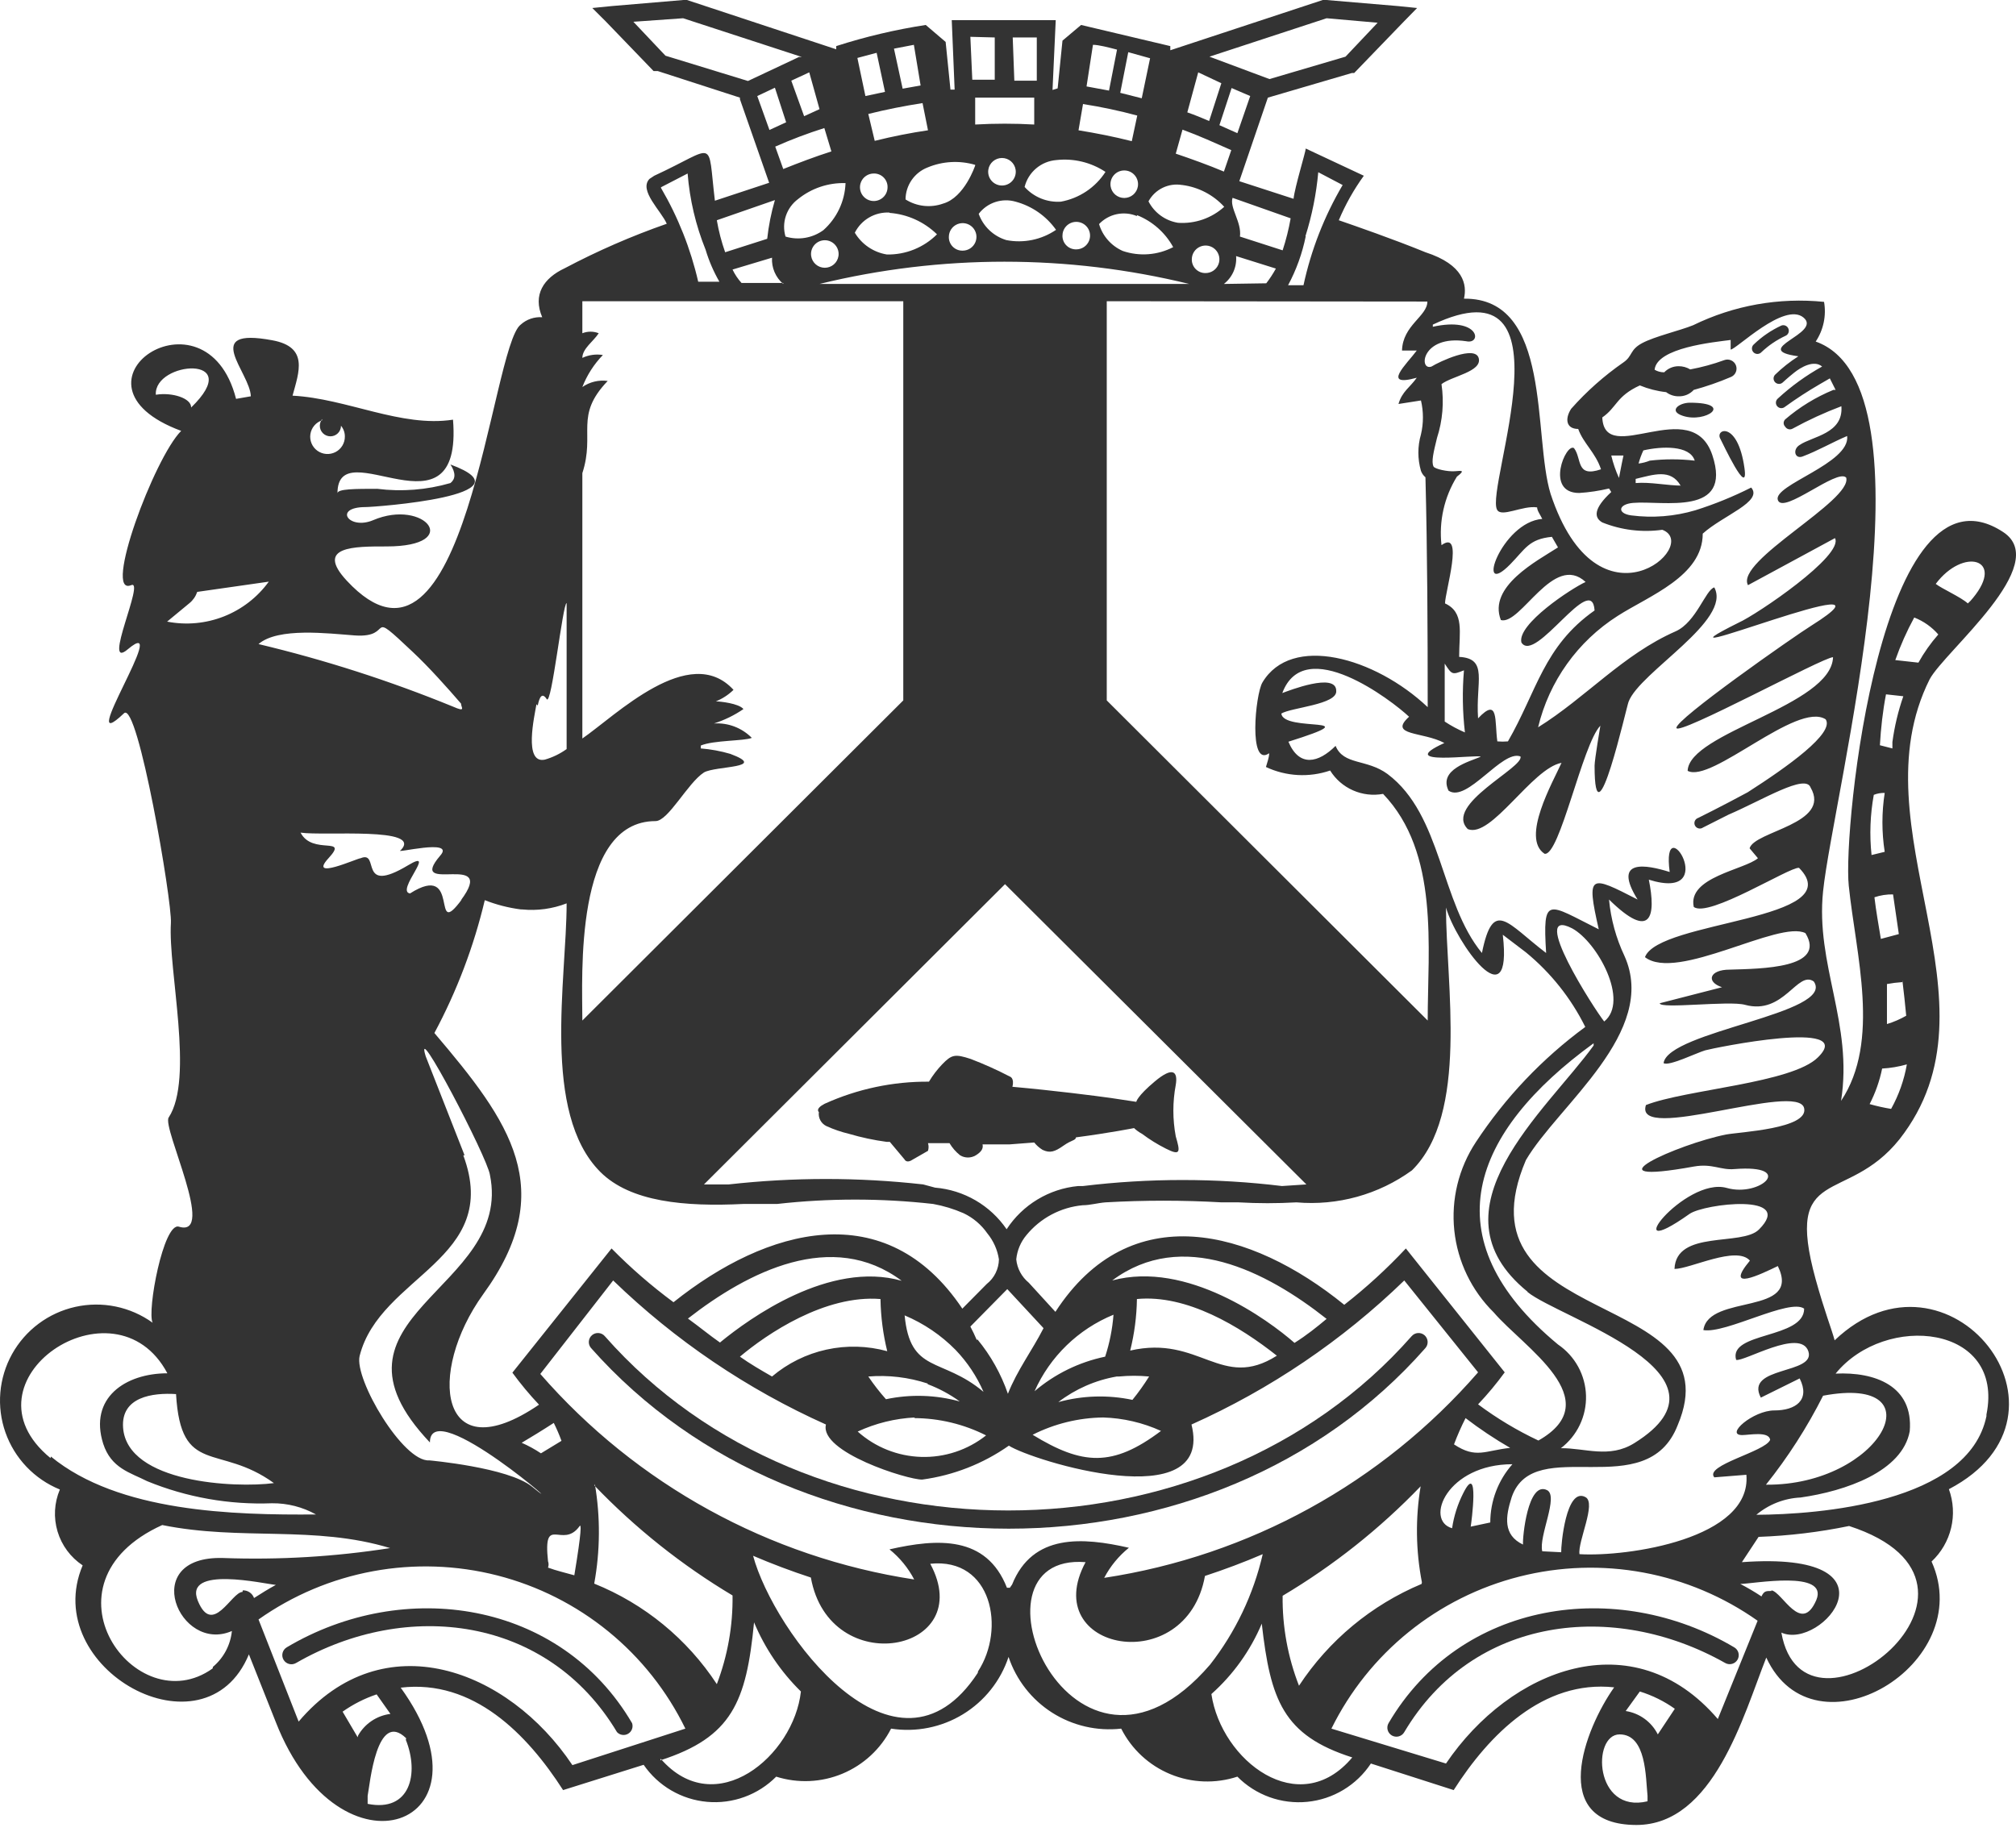 <svg width="213" height="194" viewBox="0 0 213 194" fill="none" xmlns="http://www.w3.org/2000/svg">
<path fill-rule="evenodd" clip-rule="evenodd" d="M193.839 141.625C193.499 140.374 192.788 138.615 191.838 135.199C188.447 122.886 195.059 127.419 200.688 120.383C212.081 105.872 195.975 87.573 203.876 71.777C205.469 68.8 216.862 59.633 211.641 56.217C198.755 47.761 194.686 87.573 195.331 93.594C196.077 100.866 198.721 109.999 194.517 116.324C195.805 108.139 191.804 101.949 192.618 94.169C193.669 84.021 205.028 40.759 191.838 36.091C192.659 34.858 192.975 33.356 192.72 31.897C187.967 31.413 183.174 32.268 178.885 34.366C177.461 34.941 174.816 35.55 173.493 36.26C172.171 36.971 172.51 37.614 171.527 38.29C169.495 39.699 167.639 41.345 166 43.195C165.322 44.243 165.457 45.325 166.746 45.325C167.288 46.848 168.577 47.829 169.153 49.588C166.475 50.501 167.153 48.471 166.305 47.355C165.457 46.746 163.185 52.09 166.848 52.09C167.91 52.023 168.965 51.865 170.001 51.617L170.238 51.989C168.339 53.748 168.407 54.695 169.289 55.203C171.298 56.011 173.484 56.279 175.63 55.98C179.834 57.57 168.848 67.346 163.83 52.192C161.931 46.036 164.033 31.457 154.674 31.559C155.013 30.104 154.674 27.973 150.606 26.654C147.214 25.267 143.213 23.881 141.45 23.272C142.149 21.609 143.037 20.032 144.095 18.57L137.958 15.695C137.958 16.033 136.805 19.754 136.669 21.005L130.939 19.145L133.956 10.317L142.84 7.712H143.078L148.334 2.266L149.724 0.846L147.723 0.643L140.128 0H139.958H139.755L123.648 5.311V4.871L114.222 2.638L112.255 4.296L111.746 9.336L111.204 9.505L111.543 2.131C107.847 2.131 104.219 2.131 100.557 2.131L100.862 9.471H100.421L99.912 4.431L97.81 2.638C94.602 3.13 91.438 3.877 88.35 4.871V5.209L72.582 0H72.413H72.209L64.614 0.643L62.579 0.846L64.003 2.266L69.055 7.509H69.259H69.496L78.177 10.317V10.486L81.263 19.314L75.532 21.208C74.718 14.443 75.803 15.492 69.123 18.57L68.615 18.908C67.462 20.126 69.87 22.291 70.446 23.644C66.738 24.938 63.133 26.509 59.663 28.345C57.425 29.394 56.272 31.153 57.289 33.521C56.878 33.49 56.464 33.544 56.074 33.677C55.683 33.811 55.324 34.022 55.018 34.299C51.864 36.632 49.219 74.889 36.639 61.358C33.248 57.706 37.453 57.739 40.844 57.739C49.016 57.739 44.879 52.632 39.42 54.966C36.843 56.048 35.147 53.579 38.64 53.579C39.521 53.579 56.51 52.361 47.592 49.08C48.202 50.027 48.1 50.636 47.592 51.042C45.084 51.769 42.452 51.977 39.861 51.651C37.555 51.651 35.656 51.651 35.656 52.124C35.656 45.359 48.914 57.57 47.863 44.345C42.37 45.19 36.673 42.112 30.909 41.808C31.587 39.305 32.638 36.666 28.773 35.956C21.143 34.535 26.433 39.339 26.501 41.875L24.941 42.146C21.753 29.698 5.715 40.556 19.142 45.528C16.294 48.37 10.835 63.084 13.853 61.832C15.379 61.156 10.699 70.999 13.514 68.597C18.261 64.606 7.681 80.537 13.107 75.362C14.565 74.043 18.193 95.251 18.057 97.518C17.752 102.524 20.533 113.957 17.82 118.083C17.108 119.166 22.906 130.835 18.905 129.618C17.277 129.11 15.514 138.547 16.125 139.765C14.959 138.926 13.628 138.343 12.22 138.054C10.812 137.766 9.359 137.778 7.956 138.09C6.553 138.403 5.232 139.008 4.081 139.867C2.93 140.726 1.974 141.818 1.277 143.072C0.58 144.326 0.157 145.713 0.036 147.142C-0.085 148.57 0.099 150.009 0.576 151.361C1.053 152.714 1.812 153.95 2.803 154.989C3.794 156.028 4.994 156.846 6.325 157.388C5.728 158.795 5.642 160.365 6.082 161.829C6.521 163.292 7.459 164.557 8.733 165.404C4.121 176.33 21.652 186.038 26.297 174.808L29.145 181.978C35.927 199.297 52.881 192.938 42.336 178.325C49.999 177.412 55.696 183.23 59.493 189.149L68.004 186.477C68.764 187.582 69.76 188.506 70.919 189.182C72.079 189.859 73.374 190.272 74.711 190.391C76.049 190.511 77.397 190.334 78.658 189.874C79.92 189.414 81.064 188.681 82.009 187.729C84.307 188.455 86.788 188.344 89.012 187.414C91.235 186.485 93.055 184.799 94.148 182.655C96.781 183.061 99.473 182.523 101.745 181.136C104.017 179.748 105.723 177.602 106.558 175.078C107.373 177.51 108.999 179.588 111.165 180.968C113.332 182.346 115.907 182.942 118.46 182.655C119.557 184.828 121.4 186.536 123.652 187.467C125.906 188.399 128.419 188.491 130.735 187.729C131.69 188.693 132.848 189.432 134.125 189.893C135.403 190.353 136.768 190.523 138.119 190.39C139.471 190.257 140.776 189.825 141.939 189.124C143.102 188.424 144.094 187.474 144.841 186.342L153.589 189.149C157.319 183.298 163.05 177.48 170.544 178.292C167.424 182.689 163.524 192.803 172.883 192.836C181.055 192.836 184.209 181.234 186.616 175.146C191.669 186.105 208.962 175.856 204.079 164.999C205.101 164.043 205.819 162.809 206.144 161.45C206.47 160.092 206.388 158.667 205.91 157.354C221.101 149.405 205.774 130.226 193.839 141.625ZM208.453 63.185C208.291 63.393 208.109 63.586 207.911 63.76C207.165 63.084 205.164 62.204 204.52 61.697C207.436 57.807 211.878 59.025 208.453 63.185ZM202.248 65.248C203.229 65.632 204.101 66.247 204.791 67.041C203.986 67.956 203.282 68.954 202.689 70.018L200.247 69.747C200.792 68.197 201.461 66.692 202.248 65.248ZM200.993 103.775V103.572C201.152 104.858 201.287 106.109 201.4 107.327C200.758 107.696 200.075 107.991 199.366 108.206C199.366 106.786 199.366 105.365 199.366 103.978C199.904 103.878 200.447 103.81 200.993 103.775ZM198.721 99.209C198.484 97.754 198.213 96.266 198.043 94.811C198.676 94.596 199.341 94.493 200.01 94.507L200.62 98.701L198.721 99.209ZM199.264 73.367L201.095 73.569C200.549 75.139 200.163 76.76 199.942 78.406V79.083L198.62 78.745C198.721 76.952 198.925 75.125 199.264 73.367ZM197.975 83.987C198.341 83.84 198.734 83.771 199.128 83.785C198.807 85.847 198.807 87.946 199.128 90.008L197.738 90.347C197.513 88.227 197.593 86.085 197.975 83.987ZM198.857 112.908C199.741 112.858 200.617 112.711 201.468 112.468C201.181 114.117 200.619 115.706 199.806 117.17C199.04 117.046 198.281 116.877 197.535 116.663C198.146 115.477 198.59 114.214 198.857 112.908ZM192.618 147.477C204.859 145.177 198.755 156.982 186.582 156.88C188.914 153.962 190.936 150.811 192.618 147.477ZM170.238 48.133H171.527C171.527 48.133 171.222 49.554 171.052 50.501C170.704 49.74 170.432 48.947 170.238 48.133ZM179.902 56.386C182.038 54.458 186.311 53.004 185.022 51.516C183.124 52.475 181.151 53.278 179.123 53.917C176.925 54.569 174.614 54.753 172.341 54.458C170.849 54.255 170.95 53.275 172.544 53.139C175.664 52.868 183.09 54.627 180.919 48.099C178.749 41.571 169.526 49.452 169.289 44.108C170.849 43.026 170.747 41.875 173.256 40.725C174.145 41.092 175.081 41.331 176.037 41.436C176.416 41.726 176.881 41.88 177.359 41.875C177.658 41.884 177.955 41.828 178.23 41.712C178.505 41.595 178.752 41.42 178.953 41.199C180.282 40.838 181.585 40.386 182.852 39.846C182.97 39.801 183.078 39.734 183.17 39.648C183.262 39.562 183.337 39.459 183.388 39.344C183.44 39.23 183.469 39.106 183.473 38.98C183.477 38.854 183.456 38.729 183.412 38.611C183.367 38.494 183.3 38.386 183.214 38.294C183.127 38.202 183.024 38.128 182.909 38.077C182.794 38.025 182.67 37.996 182.544 37.992C182.418 37.988 182.292 38.009 182.174 38.053C181.005 38.479 179.803 38.807 178.58 39.034C178.212 38.811 177.79 38.694 177.359 38.696C177.074 38.694 176.792 38.75 176.53 38.861C176.268 38.971 176.031 39.134 175.833 39.339C175.476 39.344 175.123 39.25 174.816 39.068C175.053 36.734 181.055 36.159 182.852 35.922V36.937C183.429 36.937 188.515 31.863 190.549 33.554C192.584 35.246 184.751 36.937 190.007 37.647C189.116 38.214 188.286 38.872 187.532 39.609C187.434 39.719 187.382 39.861 187.386 40.008C187.391 40.155 187.451 40.294 187.555 40.398C187.659 40.501 187.799 40.561 187.946 40.566C188.093 40.57 188.236 40.518 188.345 40.421C188.345 40.421 188.888 39.913 189.566 39.373C190.244 38.831 191.635 37.986 192.516 38.73C190.827 39.667 189.256 40.803 187.837 42.112C187.72 42.211 187.647 42.352 187.634 42.504C187.622 42.656 187.67 42.807 187.769 42.924C187.868 43.041 188.009 43.113 188.162 43.126C188.315 43.139 188.466 43.09 188.583 42.992C189.773 42.129 191.007 41.328 192.279 40.59L193.33 39.981L193.94 41.199H193.703C191.852 41.959 190.135 43.01 188.617 44.311C188.564 44.361 188.523 44.422 188.495 44.489C188.466 44.555 188.451 44.627 188.451 44.7C188.451 44.772 188.466 44.844 188.495 44.911C188.523 44.978 188.564 45.038 188.617 45.089C188.694 45.217 188.82 45.311 188.965 45.349C189.111 45.387 189.266 45.366 189.397 45.292C191.058 44.384 192.78 43.593 194.551 42.924C194.788 45.833 191.465 46.104 190.143 47.017C189.363 47.49 189.634 48.539 190.448 48.235C192.075 47.626 193.567 46.746 195.161 46.07C195.5 48.978 187.294 51.245 187.837 52.835C188.379 54.424 194.11 49.452 195.059 50.467C195.737 52.902 183.293 59.261 184.683 61.832L193.873 56.86C194.856 58.687 185.599 64.944 183.7 65.79C172.035 71.608 202.621 59.025 191.397 66.094C189.498 67.278 176.986 76.039 177.122 76.918C177.257 77.798 192.618 69.443 193.669 69.443C193.499 74.584 178.444 77.391 178.308 81.451C180.818 82.803 189.871 74.077 192.889 76.005C193.873 77.459 188.82 81.045 184.649 83.717C181.835 85.239 179.427 86.423 179.427 86.423C179.348 86.448 179.274 86.489 179.212 86.545C179.15 86.601 179.1 86.67 179.067 86.746C179.035 86.823 179.019 86.906 179.021 86.99C179.024 87.073 179.044 87.155 179.082 87.23C179.119 87.304 179.173 87.37 179.238 87.422C179.303 87.474 179.379 87.511 179.461 87.531C179.542 87.551 179.627 87.553 179.709 87.537C179.791 87.52 179.868 87.487 179.936 87.438L182.615 86.085C186.243 84.529 190.753 81.721 191.296 83.21C193.533 87.066 185.362 87.81 184.853 89.636L185.734 90.685C184.31 91.903 178.275 92.681 178.953 95.826C180.479 97.044 189.125 91.564 190.075 91.7C195.568 97.281 175.223 97.247 173.799 101.137C177.189 103.775 187.973 97.179 190.753 98.6C193.025 102.321 186.107 102.354 182.751 102.456C180.614 102.456 180.208 103.741 181.937 104.316L175.359 106.008C175.359 106.65 182.717 105.703 184.378 106.177C188.481 107.293 189.905 102.49 191.635 103.707C193.974 107.09 176.24 108.95 175.765 112.333C176.308 112.705 179.326 111.217 180.174 110.98C181.021 110.743 196.28 107.597 192.075 111.724C189.329 114.464 178.139 115.107 173.901 116.764C172.544 120.891 190.007 114.227 190.617 117.102C191.092 119.267 183.836 119.605 182.378 119.876C177.257 120.891 167.22 125.389 178.987 123.258C180.919 122.92 181.801 123.664 183.259 123.529C189.77 123.022 186.006 126.539 182.445 125.525C178.003 124.273 170.544 133.913 178.512 128.264C180.072 127.182 189.736 126.032 185.836 129.922C184.039 131.715 177.088 129.922 176.918 134.082C178.58 134.082 183.463 131.579 184.887 133.203C182.072 136.586 186.074 134.624 187.837 133.778C190.414 139.088 180.513 136.653 179.97 140.543C182.344 140.949 189.058 137.16 190.617 138.277C190.617 141.49 182.581 140.712 183.429 143.689C184.243 143.926 190.211 140.306 191.058 142.775C191.906 145.245 184.276 144.331 186.04 147.68L190.143 145.651C191.296 147.951 189.702 149.033 187.464 149.033C185.226 149.033 182.208 151.637 184.073 151.637C184.785 151.637 186.921 151.198 187.023 152.145C186.515 153.396 180.038 154.817 181.123 156.103L184.514 155.832C185.09 162.597 171.968 164.525 166.881 164.22C166.678 162.901 168.679 158.842 167.526 158.2C165.457 157.049 164.915 163.341 164.949 164.017L162.948 163.916C162.541 162.36 164.711 158.098 163.457 157.456C161.422 156.441 160.846 162.495 160.913 163.206C158.777 162.191 159.049 160.263 159.727 158.166C162.1 151.401 173.968 159.045 177.257 150.589C183.429 136.01 153.521 140.644 161.219 122.582C164.609 116.798 175.257 109.052 171.629 101.002C170.743 99.127 170.192 97.112 170.001 95.048C174.477 99.446 174.986 96.807 174.206 92.951C182.004 95.386 175.46 85.002 176.41 92.139C173.934 91.361 170.306 90.685 173.019 95.048C168.001 92.478 167.56 92.241 168.916 98.194C163.49 95.488 162.982 94.541 163.355 100.697C159.252 97.585 157.76 94.845 156.573 100.697C152.165 95.353 152.368 86.118 146.604 81.789C144.4 80.165 141.959 80.876 141.111 78.812C139.314 80.605 137.279 81.112 136.126 78.373C145.146 75.531 135.584 77.425 135.381 75.396C136.432 74.753 141.314 74.449 141.179 72.995C141.179 70.999 136.126 72.995 135.482 73.231C137.822 66.94 147.045 74.009 148.876 75.734C146.638 77.764 150.334 77.29 152.606 78.508C147.113 81.011 156.336 79.658 156.438 79.963C155.251 80.47 151.962 81.315 153.047 83.548C155.013 84.867 158.709 79.184 160.642 79.929C161.083 81.078 152.504 85.036 155.081 87.607C157.557 88.622 161.863 81.18 164.982 80.605C164.067 82.635 160.676 88.554 163.185 90.211C164.779 90.55 167.186 78.643 169.086 76.681C169.086 76.681 168.475 80.267 168.475 80.909C168.475 89.805 171.866 74.584 172.069 74.144C173.256 70.999 183.022 65.553 181.123 62.069C180.208 62.306 179.224 65.722 177.054 66.703C171.493 69.138 167.56 73.705 162.507 76.85C163.674 71.987 166.689 67.767 170.916 65.079C174.24 62.948 179.902 60.885 179.902 56.386ZM177.732 51.313C176.138 51.313 174.341 50.907 172.816 51.042V50.602C174.68 50.163 176.512 49.486 177.563 51.313H177.732ZM173.121 48.978C173.25 48.503 173.42 48.039 173.629 47.592C175.528 47.152 178.546 47.017 179.055 48.674C177.477 48.489 175.884 48.489 174.307 48.674C173.927 48.829 173.528 48.931 173.121 48.978ZM154.607 157.76C154.013 158.928 153.612 160.185 153.42 161.481C150.47 160.635 152.911 154.716 159.794 154.716C158.288 156.414 157.456 158.604 157.455 160.872L155.387 161.312C155.454 160.939 156.336 154.31 154.607 157.76ZM148.537 131.918C146.524 134.067 144.348 136.057 142.027 137.871C132.159 129.854 119.41 126.438 111.509 138.615L108.695 135.537C108.322 135.232 108.014 134.857 107.787 134.434C107.56 134.01 107.419 133.546 107.372 133.068C107.465 132.121 107.843 131.225 108.457 130.497C109.188 129.607 110.09 128.871 111.108 128.331C112.127 127.791 113.243 127.458 114.391 127.351C115.171 127.351 115.951 127.114 116.799 127.047C120.887 126.813 124.985 126.813 129.074 127.047H130.871C132.903 127.165 134.941 127.165 136.974 127.047C141.319 127.425 145.655 126.224 149.181 123.664C155.217 117.711 152.776 103.978 152.776 95.894C153.793 99.513 159.862 108.105 158.777 98.769L161.219 100.629C163.846 102.784 165.984 105.47 167.492 108.511C162.945 111.854 159.03 115.978 155.929 120.688C154.112 123.444 153.309 126.743 153.655 130.024C154.001 133.304 155.476 136.364 157.828 138.683C160.947 142.336 170.035 147.951 162.541 152.213C160.292 151.156 158.157 149.876 156.166 148.39C157.176 147.324 158.116 146.194 158.981 145.008L148.537 131.918ZM98.013 146.259C99.221 146.713 100.362 147.328 101.404 148.086C98.862 147.383 96.186 147.301 93.606 147.849C92.932 147.09 92.309 146.288 91.74 145.448C93.86 145.275 95.993 145.528 98.013 146.192V146.259ZM95.572 138.987C97.594 139.836 99.427 141.078 100.964 142.64C102.202 143.931 103.201 145.432 103.913 147.071C99.505 143.35 96.148 145.211 95.572 138.919V138.987ZM93.029 137.33C93.064 139.165 93.303 140.992 93.741 142.775C91.647 142.197 89.444 142.139 87.322 142.604C85.2 143.07 83.225 144.046 81.568 145.448C80.381 144.771 79.228 144.095 78.177 143.351C81.025 140.949 87.163 136.788 93.029 137.262V137.33ZM76.075 141.862C74.956 141.084 73.904 140.205 72.684 139.325C79.058 134.353 87.943 129.854 95.267 135.334C87.638 133.169 79.16 139.325 76.143 141.795L76.075 141.862ZM96.589 149.845C99.229 149.855 101.83 150.481 104.185 151.671C102.24 153.213 99.811 154.018 97.329 153.944C94.846 153.87 92.47 152.921 90.621 151.265C92.519 150.386 94.568 149.881 96.657 149.777L96.589 149.845ZM103.201 141.592C102.998 141.118 102.761 140.611 102.523 140.171L106.423 136.213L110.254 140.34C109.068 142.674 107.474 144.771 106.49 147.274C105.77 145.181 104.679 143.233 103.269 141.524L103.201 141.592ZM125.649 30.003H86.586C99.418 26.869 112.817 26.869 125.649 30.003ZM85.705 27.06C85.673 26.853 85.686 26.641 85.744 26.439C85.802 26.238 85.902 26.051 86.039 25.892C86.176 25.733 86.346 25.605 86.537 25.517C86.728 25.43 86.936 25.384 87.146 25.384C87.356 25.384 87.564 25.43 87.755 25.517C87.946 25.605 88.116 25.733 88.252 25.892C88.389 26.051 88.49 26.238 88.548 26.439C88.606 26.641 88.619 26.853 88.587 27.06C88.534 27.403 88.359 27.716 88.095 27.943C87.831 28.169 87.494 28.293 87.146 28.293C86.797 28.293 86.461 28.169 86.197 27.943C85.932 27.716 85.757 27.403 85.705 27.06ZM100.251 25.03C100.251 24.743 100.337 24.462 100.497 24.222C100.657 23.983 100.885 23.797 101.152 23.687C101.418 23.577 101.711 23.548 101.994 23.604C102.277 23.66 102.537 23.799 102.74 24.002C102.944 24.206 103.083 24.465 103.14 24.747C103.196 25.029 103.167 25.321 103.056 25.587C102.946 25.853 102.759 26.08 102.519 26.24C102.28 26.4 101.998 26.485 101.709 26.485C101.514 26.49 101.319 26.454 101.138 26.381C100.956 26.307 100.792 26.197 100.655 26.058C100.518 25.918 100.412 25.752 100.342 25.569C100.273 25.387 100.242 25.192 100.251 24.997V25.03ZM107.304 21.31C109.033 21.774 110.545 22.827 111.577 24.286C110.816 24.805 109.96 25.168 109.058 25.354C108.156 25.54 107.225 25.545 106.321 25.369C105.651 25.166 105.039 24.809 104.532 24.328C104.026 23.846 103.64 23.253 103.405 22.595C103.849 22.013 104.459 21.578 105.155 21.349C105.851 21.12 106.6 21.106 107.304 21.31ZM104.422 17.927C104.475 17.584 104.649 17.271 104.914 17.044C105.178 16.818 105.515 16.694 105.863 16.694C106.211 16.694 106.548 16.818 106.813 17.044C107.077 17.271 107.251 17.584 107.304 17.927C107.336 18.134 107.323 18.346 107.265 18.548C107.208 18.75 107.107 18.936 106.97 19.096C106.833 19.255 106.663 19.382 106.472 19.47C106.281 19.558 106.073 19.603 105.863 19.603C105.653 19.603 105.445 19.558 105.254 19.47C105.063 19.382 104.894 19.255 104.756 19.096C104.62 18.936 104.519 18.75 104.461 18.548C104.404 18.346 104.39 18.134 104.422 17.927ZM112.255 24.895C112.255 24.608 112.341 24.326 112.501 24.087C112.661 23.848 112.889 23.662 113.155 23.551C113.422 23.441 113.715 23.413 113.998 23.469C114.28 23.525 114.54 23.663 114.744 23.867C114.948 24.07 115.087 24.329 115.143 24.611C115.199 24.894 115.17 25.186 115.06 25.452C114.95 25.718 114.763 25.945 114.523 26.105C114.283 26.264 114.001 26.35 113.713 26.35C113.341 26.359 112.98 26.223 112.708 25.97C112.435 25.717 112.273 25.368 112.255 24.997V24.895ZM120.122 22.73C121.754 23.38 123.109 24.576 123.953 26.113C123.14 26.536 122.248 26.791 121.333 26.86C120.418 26.93 119.499 26.814 118.63 26.519C118.029 26.256 117.494 25.865 117.061 25.374C116.627 24.884 116.307 24.305 116.121 23.677C116.622 23.148 117.274 22.783 117.989 22.632C118.704 22.481 119.448 22.55 120.122 22.832V22.73ZM117.341 19.686C117.309 19.479 117.323 19.267 117.38 19.066C117.438 18.864 117.539 18.677 117.676 18.518C117.812 18.359 117.982 18.231 118.173 18.143C118.364 18.056 118.572 18.011 118.782 18.011C118.993 18.011 119.2 18.056 119.391 18.143C119.582 18.231 119.752 18.359 119.889 18.518C120.026 18.677 120.127 18.864 120.184 19.066C120.242 19.267 120.255 19.479 120.223 19.686C120.171 20.029 119.996 20.343 119.732 20.569C119.467 20.795 119.131 20.919 118.782 20.919C118.434 20.919 118.097 20.795 117.833 20.569C117.569 20.343 117.394 20.029 117.341 19.686ZM106.355 129.888C105.502 128.64 104.381 127.597 103.073 126.837C101.764 126.076 100.302 125.616 98.793 125.491L97.539 125.152C90.711 124.387 83.818 124.387 76.99 125.152C76.075 125.152 75.193 125.152 74.379 125.152L106.185 93.425L138.025 125.152L135.448 125.322C128.466 124.474 121.407 124.474 114.425 125.322H113.916C112.393 125.466 110.922 125.952 109.613 126.743C108.303 127.533 107.19 128.608 106.355 129.888ZM118.223 145.448C119.283 145.346 120.35 145.346 121.41 145.448C120.873 146.306 120.284 147.13 119.647 147.917C117.055 147.369 114.368 147.45 111.814 148.153C113.622 146.767 115.739 145.839 117.986 145.448H118.223ZM116.765 143.351C114.01 143.924 111.444 145.18 109.305 147.004C110.937 143.337 113.925 140.441 117.646 138.919C117.531 140.426 117.235 141.914 116.765 143.351ZM116.561 149.777C118.67 149.842 120.745 150.325 122.665 151.198C117.545 155.054 114.357 154.817 109.101 151.604C111.415 150.434 113.967 149.809 116.561 149.777ZM119.41 142.708C119.855 140.926 120.094 139.098 120.122 137.262C125.378 136.755 130.972 140.137 134.906 143.249C129.04 146.97 126.768 141.016 119.41 142.708ZM117.511 135.3C124.903 129.787 133.787 134.319 140.162 139.359C139.11 140.239 138.059 141.084 136.771 141.896C133.99 139.46 125.411 133.169 117.511 135.3ZM161.388 136.518C164.779 139.291 184.412 145.177 172.68 152.483C170.035 154.141 167.458 152.991 164.915 153.024C165.766 152.373 166.451 151.53 166.912 150.564C167.374 149.598 167.599 148.537 167.569 147.467C167.539 146.397 167.255 145.35 166.741 144.411C166.226 143.472 165.496 142.668 164.609 142.065C151.046 130.835 155.488 119.605 168.373 110.236V110.473C163.389 117.373 150.741 127.825 161.388 136.484V136.518ZM166.101 98.093C168.78 99.547 172.171 105.771 169.492 107.936C168.475 106.684 161.422 95.691 166.101 98.093ZM159.557 152.991C156.912 153.261 155.963 154.175 153.623 152.619C153.978 151.672 154.385 150.746 154.844 149.845C156.346 150.993 157.92 152.044 159.557 152.991ZM154.776 77.391C154.03 77.074 153.316 76.689 152.64 76.242V70.119C153.42 71.337 153.454 71.303 154.674 70.83C154.488 73.015 154.522 75.213 154.776 77.391ZM151.385 34.535V34.299C166.475 27.195 156.912 51.448 158.167 53.849C158.608 54.729 160.88 53.376 162.405 53.613C162.405 53.951 162.711 54.357 162.948 54.83C158.608 55.169 155.793 63.456 159.557 59.633C161.151 58.01 161.524 56.962 163.965 56.725L164.609 57.841C162.405 59.261 157.184 61.967 158.574 65.519C160.676 66.094 164.135 58.348 167.526 61.494C166.034 62.17 160.269 65.959 160.744 67.887C162.202 70.221 168.204 60.276 168.475 64.504C163.084 68.293 162.372 73.062 159.32 78.339C158.948 78.371 158.573 78.371 158.201 78.339C157.896 76.208 158.37 73.569 156.166 75.903C155.895 72.047 157.285 69.578 154.166 69.409C154.166 66.804 154.742 64.707 152.674 63.76C152.674 62.542 154.742 55.845 152.301 57.604C152.017 55.078 152.589 52.529 153.928 50.365C154.81 49.689 154.471 49.723 153.725 49.791C152.979 49.858 151.555 49.554 151.453 49.283C151.216 48.776 151.453 47.795 151.826 46.273C152.421 44.44 152.583 42.495 152.301 40.59C153.386 39.744 156.607 39.271 156.234 37.85C155.861 36.429 152.063 38.222 151.25 38.73C149.859 39.237 150.165 35.347 154.912 36.057C156.607 36.429 156.336 33.419 151.351 34.535H151.385ZM150.809 31.863C150.809 33.419 148.198 34.366 148.13 37.038H149.69C148.639 38.459 145.892 40.962 149.69 39.913C148.978 40.928 148.13 41.368 147.757 42.687L150.131 42.315C150.408 43.494 150.408 44.721 150.131 45.901C149.767 47.16 149.767 48.497 150.131 49.757C150.228 50.019 150.391 50.252 150.606 50.433C150.809 58.45 150.843 66.5 150.843 74.72C145.248 69.443 136.432 66.973 133.38 72.115C132.634 73.367 131.888 81.146 134.092 79.59C134.092 80.064 133.888 80.537 133.753 81.045C135.879 82.045 138.312 82.179 140.535 81.417C141.11 82.342 141.952 83.073 142.95 83.513C143.948 83.954 145.056 84.084 146.129 83.886C152.097 90.11 150.843 100.122 150.843 107.834L116.934 74.009V31.829L150.809 31.863ZM125.92 27.398C125.92 27.111 126.006 26.829 126.166 26.59C126.326 26.351 126.554 26.165 126.82 26.055C127.087 25.944 127.38 25.916 127.663 25.972C127.945 26.028 128.205 26.166 128.409 26.37C128.613 26.573 128.752 26.832 128.808 27.114C128.864 27.397 128.836 27.689 128.725 27.955C128.615 28.221 128.428 28.448 128.188 28.608C127.948 28.767 127.667 28.853 127.378 28.853C127.185 28.857 126.994 28.823 126.815 28.752C126.636 28.68 126.473 28.573 126.337 28.437C126.2 28.301 126.093 28.139 126.022 27.96C125.95 27.782 125.915 27.591 125.92 27.398ZM129.311 30.003C129.753 29.657 130.103 29.207 130.328 28.694C130.552 28.18 130.646 27.619 130.6 27.06L134.804 28.379C134.505 28.923 134.165 29.443 133.787 29.935L129.311 30.003ZM137.924 24.963C138.619 22.763 139.074 20.495 139.28 18.198L141.857 19.551C139.921 22.837 138.524 26.412 137.72 30.138H136.092C136.964 28.513 137.592 26.769 137.958 24.963H137.924ZM136.364 23.069C136.162 24.215 135.878 25.345 135.516 26.451L131.006 24.997C131.21 23.475 129.887 21.952 130.226 20.904L136.364 23.069ZM130.735 14.071L128.836 13.226L130.125 9.302L132.091 10.148L130.735 14.071ZM140.162 1.928L145.553 2.402L142.162 5.987L134.126 8.355L127.785 5.987L140.162 1.928ZM126.598 7.644L129.04 8.795L127.751 12.786C126.971 12.448 126.225 12.143 125.445 11.873L126.598 7.644ZM124.937 13.699C126.7 14.342 128.328 15.086 130.091 15.864L129.311 18.13C127.615 17.42 125.92 16.811 124.225 16.236L124.937 13.699ZM124.937 19.551C126.632 19.776 128.193 20.59 129.345 21.851C128.687 22.447 127.916 22.904 127.077 23.195C126.238 23.486 125.348 23.604 124.462 23.542C123.8 23.435 123.173 23.174 122.631 22.78C122.089 22.387 121.648 21.871 121.342 21.276C121.68 20.653 122.205 20.151 122.844 19.841C123.483 19.532 124.203 19.43 124.903 19.551H124.937ZM119.206 5.513L121.512 6.156L120.63 10.384L118.359 9.809L119.206 5.513ZM115.476 4.736C116.087 4.736 117.104 5.006 118.019 5.243L117.172 9.572L114.798 9.133L115.476 4.736ZM114.425 10.993C116.356 11.295 118.269 11.701 120.156 12.211L119.579 14.917C117.714 14.443 115.816 14.071 113.95 13.767L114.425 10.993ZM111.611 16.913C113.434 16.708 115.271 17.151 116.799 18.164C116.271 18.983 115.58 19.684 114.77 20.225C113.959 20.766 113.045 21.135 112.086 21.31C111.37 21.358 110.653 21.243 109.989 20.974C109.325 20.704 108.732 20.287 108.254 19.754C108.444 18.989 108.87 18.302 109.472 17.793C110.075 17.282 110.823 16.975 111.611 16.913ZM106.999 3.958H109.542V8.524H107.169L106.999 3.958ZM106.151 10.317H109.271V13.158C107.193 13.04 105.11 13.04 103.032 13.158V10.317C103.947 10.317 105.066 10.317 106.151 10.317ZM105.1 3.958V8.422H102.727L102.523 3.89L105.1 3.958ZM103.032 17.488C103.032 17.488 101.913 20.87 99.641 21.513C98.99 21.745 98.294 21.827 97.606 21.751C96.919 21.674 96.258 21.443 95.674 21.073C95.679 20.34 95.904 19.626 96.322 19.022C96.739 18.419 97.328 17.955 98.013 17.691C99.606 17.029 101.378 16.934 103.032 17.42V17.488ZM98.047 13.767C96.216 14.037 94.317 14.409 92.418 14.883L91.74 12.042C93.639 11.568 95.538 11.196 97.471 10.892L98.047 13.767ZM93.775 19.788C93.775 20.075 93.689 20.357 93.529 20.596C93.369 20.835 93.141 21.021 92.875 21.131C92.608 21.241 92.315 21.27 92.032 21.214C91.75 21.158 91.49 21.02 91.286 20.816C91.082 20.613 90.943 20.354 90.887 20.071C90.831 19.789 90.859 19.497 90.97 19.231C91.08 18.965 91.267 18.738 91.507 18.578C91.746 18.419 92.028 18.333 92.317 18.333C92.51 18.328 92.701 18.363 92.88 18.434C93.059 18.506 93.222 18.613 93.358 18.749C93.495 18.885 93.602 19.047 93.673 19.226C93.745 19.404 93.78 19.595 93.775 19.788ZM96.555 4.736L97.267 9.031L95.368 9.37L94.453 5.141L96.555 4.736ZM92.622 5.581L93.504 9.708L91.435 10.148L90.587 6.122L92.622 5.581ZM93.978 22.494C95.867 22.636 97.644 23.438 98.997 24.76C98.304 25.452 97.478 25.997 96.57 26.363C95.661 26.729 94.687 26.909 93.707 26.891C93.008 26.778 92.342 26.513 91.756 26.116C91.17 25.719 90.679 25.198 90.316 24.591C90.652 23.918 91.178 23.358 91.828 22.98C92.479 22.601 93.226 22.421 93.978 22.46V22.494ZM89.333 19.382C89.294 20.319 89.068 21.24 88.666 22.088C88.264 22.936 87.695 23.695 86.993 24.32C86.425 24.735 85.767 25.011 85.073 25.129C84.378 25.246 83.666 25.201 82.992 24.997C82.781 24.281 82.795 23.519 83.031 22.811C83.268 22.104 83.716 21.485 84.314 21.039C85.73 19.893 87.511 19.293 89.333 19.348V19.382ZM87.841 15.999C86.145 16.54 84.45 17.183 82.754 17.86L81.907 15.492C83.599 14.743 85.331 14.088 87.095 13.53L87.841 15.999ZM82.754 29.901H78.347C77.961 29.477 77.641 28.998 77.397 28.481L81.568 27.229C81.537 27.752 81.628 28.274 81.834 28.755C82.04 29.236 82.355 29.664 82.754 30.003V29.901ZM86.586 11.534L84.959 12.278L83.603 8.524L85.501 7.644L86.586 11.534ZM70.31 5.886L66.919 2.3L72.175 1.928L84.721 6.021H84.416L79.025 8.558L70.31 5.886ZM80.008 10.148L81.873 9.268L83.06 12.921L81.296 13.733L80.008 10.148ZM81.873 21.141C81.48 22.478 81.208 23.848 81.059 25.233L76.617 26.654C76.228 25.554 75.933 24.422 75.736 23.272L81.873 21.141ZM69.836 19.788L72.65 18.333C72.871 21.097 73.511 23.811 74.549 26.384C74.902 27.563 75.391 28.698 76.007 29.766H73.769C72.968 26.283 71.642 22.941 69.836 19.855V19.788ZM77.16 79.658C76.143 79.359 75.097 79.167 74.04 79.083V78.778C75.396 78.204 78.652 78.305 79.432 77.967C78.913 77.442 78.287 77.034 77.597 76.771C76.907 76.509 76.168 76.397 75.43 76.445C76.54 76.094 77.591 75.581 78.55 74.922C78.041 74.314 76.041 74.111 75.634 74.111C76.329 73.831 76.963 73.417 77.499 72.893C72.853 67.819 65.021 75.633 61.528 78.034V49.993C62.918 45.731 60.646 43.972 64.207 40.252C63.265 40.124 62.309 40.353 61.528 40.895C62.018 39.634 62.756 38.484 63.698 37.512C62.961 37.392 62.204 37.498 61.528 37.816C61.528 36.835 62.715 36.057 63.257 35.212C62.702 34.991 62.083 34.991 61.528 35.212V31.829H95.436V74.009L61.528 107.834C61.528 103.166 60.646 86.761 69.259 86.761C70.615 86.761 72.65 82.736 74.379 81.62C75.6 80.909 81.229 81.18 77.16 79.658ZM56.815 74.55C56.984 73.705 57.256 73.096 57.764 73.874C58.273 74.652 59.46 63.726 59.867 63.726V79.15C59.168 79.652 58.388 80.03 57.561 80.267C55.289 80.74 56.476 75.633 56.679 74.415L56.815 74.55ZM55.187 96.097C56.776 96.252 58.379 96.032 59.867 95.454C59.867 103.437 57.188 117.576 63.427 123.833C66.614 127.013 72.345 127.52 78.55 127.216H82.11C87.586 126.601 93.114 126.601 98.59 127.216C99.698 127.416 100.78 127.745 101.811 128.197C102.819 128.677 103.684 129.412 104.32 130.328C104.966 131.116 105.387 132.062 105.541 133.068C105.534 133.57 105.414 134.064 105.191 134.515C104.969 134.965 104.648 135.361 104.253 135.672L101.675 138.277C93.606 126.235 81.025 129.719 71.158 137.6C68.831 135.879 66.643 133.979 64.614 131.918L54.136 145.042C55.002 146.227 55.941 147.357 56.95 148.424C46.371 155.629 45.083 145.042 51.05 136.755C59.087 125.694 53.899 118.557 45.896 109.153C48.27 104.723 50.06 100.005 51.22 95.116C52.452 95.6 53.739 95.929 55.051 96.097H55.187ZM61.223 161.278C61.426 160.939 61.46 161.751 60.68 166.453C59.731 166.182 58.815 165.979 57.9 165.641C57.98 165.423 57.98 165.183 57.9 164.965C57.357 159.891 59.426 163.747 61.223 161.278ZM57.154 153.565C56.51 153.135 55.829 152.762 55.119 152.45C56.035 151.908 57.256 151.164 58.51 150.352C58.816 150.968 59.088 151.601 59.324 152.246L57.154 153.565ZM49.084 122.075C46.778 116.223 44.981 111.623 44.981 111.623C43.624 107.259 51.491 122.278 51.762 124.138C54.272 136.315 32.74 139.055 45.422 152.416C45.422 147.173 61.223 161.176 56.204 157.083C53.695 155.054 45.354 154.31 45.354 154.31C42.607 154.513 37.419 145.752 37.995 143.283C40.132 134.759 53.051 133.102 48.948 122.075H49.084ZM48.812 95.014C45.422 99.615 48.812 90.922 43.319 94.406C41.759 94.169 46.269 89.535 43.116 91.429C37.758 94.642 40.2 89.805 38.097 90.685C37.758 90.685 32.502 93.086 34.706 90.685C36.91 88.283 33.011 90.414 31.756 87.979C34.232 88.351 44.777 87.336 42.336 89.839C41.454 90.279 48.202 88.52 46.507 90.414C42.844 94.71 52.712 89.772 48.677 95.15L48.812 95.014ZM34.028 44.277C33.88 44.485 33.797 44.732 33.791 44.987C33.791 45.283 33.909 45.567 34.119 45.777C34.328 45.986 34.613 46.104 34.91 46.104C35.207 46.104 35.491 45.986 35.701 45.777C35.911 45.567 36.029 45.283 36.029 44.987C36.298 45.31 36.442 45.718 36.436 46.137C36.437 46.474 36.346 46.805 36.17 47.093C35.996 47.381 35.744 47.615 35.444 47.769C35.144 47.923 34.807 47.992 34.471 47.968C34.134 47.943 33.811 47.826 33.536 47.63C33.262 47.433 33.048 47.165 32.917 46.854C32.786 46.544 32.744 46.203 32.795 45.87C32.846 45.538 32.987 45.225 33.206 44.968C33.423 44.711 33.708 44.518 34.028 44.412V44.277ZM37.487 67.143C41.827 67.447 38.504 64.065 43.624 68.902C45.286 70.457 47.286 72.69 48.711 74.347C48.711 74.753 49.287 75.294 47.829 74.652C41.171 71.929 34.313 69.724 27.314 68.056C29.383 66.263 34.706 66.94 37.487 67.143ZM16.464 41.706C16.26 38.155 26.026 37.411 20.194 43.059C20.227 42.078 18.193 41.436 16.498 41.706H16.464ZM17.651 65.688L20.024 63.726C20.401 63.416 20.683 63.005 20.838 62.542L28.399 61.46C27.203 63.11 25.558 64.384 23.66 65.133C21.762 65.882 19.689 66.075 17.684 65.688H17.651ZM18.6 147.308C19.109 156.035 23.11 152.483 28.942 156.711C24.873 157.252 13.446 156.711 13.005 150.86C12.768 147.612 16.091 147.139 18.634 147.308H18.6ZM5.342 154.073C-4.627 145.921 12.123 134.624 17.684 145.109C13.242 145.109 9.377 147.714 10.903 152.551C11.75 155.155 13.751 155.595 15.548 156.508C19.727 158.22 24.225 159.016 28.738 158.842C30.364 158.826 31.965 159.234 33.384 160.026C24.669 160.094 12.53 159.789 5.376 153.904L5.342 154.073ZM22.465 176.296C14.361 182.114 3.579 167.299 17.142 161.143C25.483 162.834 33.214 161.143 41.217 163.578C35.387 164.491 29.482 164.842 23.584 164.626C14.565 164.356 18.939 174.774 24.5 172.339C24.354 173.813 23.636 175.173 22.499 176.127L22.465 176.296ZM25.619 168.212C24.466 168.212 22.465 172.947 20.906 169.159C19.346 165.371 27.959 167.366 29.145 167.468C28.332 167.907 27.586 168.381 26.84 168.855C26.754 168.611 26.592 168.402 26.379 168.256C26.166 168.11 25.911 168.035 25.653 168.043L25.619 168.212ZM37.792 183.568L36.198 180.863C37.301 180.082 38.512 179.466 39.793 179.036L41.251 181.099C40.539 181.188 39.858 181.443 39.264 181.842C38.669 182.242 38.176 182.775 37.826 183.399L37.792 183.568ZM42.878 183.839C44.303 187.391 43.353 191.517 38.843 190.604V189.758C39.081 188.541 39.793 180.626 42.912 183.67L42.878 183.839ZM60.477 186.511C53.695 176.364 40.505 171.357 31.553 181.911L27.314 171.121C30.929 168.565 35.058 166.825 39.414 166.022C43.771 165.218 48.25 165.371 52.541 166.468C56.833 167.566 60.834 169.582 64.265 172.378C67.697 175.173 70.477 178.68 72.413 182.655L60.477 186.511ZM62.816 156.982C67.135 161.482 72.039 165.384 77.397 168.584C77.442 171.784 76.878 174.963 75.736 177.953C72.606 173.177 68.086 169.47 62.782 167.332C63.417 163.856 63.44 160.297 62.85 156.813L62.816 156.982ZM69.768 186.004C77.329 183.568 78.855 179.848 79.669 171.425C80.816 174.165 82.499 176.649 84.62 178.731C83.874 185.53 75.6 192.498 69.802 185.835L69.768 186.004ZM103.303 176.769C94.657 189.961 81.737 172.44 79.567 164.39C81.534 165.235 83.603 166.013 85.671 166.69C87.638 177.615 103.337 174.605 98.285 165.235C104.829 164.559 106.253 172.136 103.337 176.6L103.303 176.769ZM106.694 167.772H106.389C104.219 162.225 99.031 162.563 93.978 163.713C95.057 164.584 95.945 165.666 96.589 166.893C81.257 164.555 67.256 156.859 57.086 145.177L64.783 135.3C71.332 141.639 78.94 146.79 87.265 150.521C86.552 153.43 95.911 156.373 97.437 156.339C100.733 155.894 103.873 154.665 106.592 152.754C108.966 154.31 128.328 160.331 125.886 150.521C134.213 146.796 141.822 141.644 148.367 135.3L156.166 145.008C146.002 156.697 131.998 164.395 116.663 166.724C117.307 165.497 118.195 164.415 119.274 163.544C114.391 162.428 109.101 162.022 106.931 167.434L106.694 167.772ZM150.198 167.366C144.904 169.586 140.394 173.331 137.245 178.122C136.063 175.095 135.475 171.867 135.516 168.618C140.875 165.432 145.779 161.541 150.097 157.049C149.536 160.413 149.582 163.85 150.232 167.197L150.198 167.366ZM114.696 165.066C109.644 174.436 125.344 177.446 127.31 166.521C129.379 165.844 131.447 165.066 133.414 164.22C132.435 168.468 130.537 172.451 127.853 175.89C113.306 192.803 101.235 163.984 114.696 165.066ZM127.989 179.002C130.296 176.947 132.115 174.405 133.312 171.561C134.228 179.611 135.55 183.365 142.874 185.699C137.245 192.397 129.04 186.038 127.989 179.002ZM171.12 183.264C173.968 183.264 173.867 187.83 174.07 189.758V190.333C168.441 191.686 168.17 183.264 171.12 183.264ZM175.155 183.264C174.828 182.613 174.35 182.048 173.76 181.619C173.17 181.189 172.486 180.907 171.764 180.795L173.256 178.731C174.578 179.14 175.826 179.757 176.952 180.558L175.155 183.264ZM181.496 181.64C172.544 171.188 159.557 176.33 152.776 186.342L140.67 182.655C142.62 178.701 145.407 175.216 148.839 172.442C152.271 169.668 156.266 167.67 160.547 166.586C164.829 165.502 169.295 165.358 173.638 166.164C177.981 166.971 182.097 168.708 185.701 171.256L181.496 181.64ZM187.159 168.11C186.582 168.11 186.379 168.11 186.107 168.685C185.386 168.206 184.639 167.766 183.87 167.366C185.192 167.366 193.228 165.844 191.906 169.057C190.312 172.778 188.311 168.212 187.159 168.043V168.11ZM188.21 172.508C192.482 174.436 201.366 163.815 184.039 165.066L185.802 162.394C189.016 162.277 192.215 161.893 195.365 161.244C214.319 167.4 190.583 186.038 188.21 172.508ZM209.877 149.642C207.978 158.842 192.075 160.026 185.565 160.06C186.881 158.955 188.526 158.313 190.244 158.233C194.992 157.557 200.993 155.494 201.773 151.232C202.18 146.428 198.077 144.94 193.94 145.143C199.196 138.683 211.81 139.968 209.877 149.473V149.642Z" fill="#333333"/>
<path fill-rule="evenodd" clip-rule="evenodd" d="M150.605 142.437C150.772 142.245 150.854 141.994 150.835 141.74C150.816 141.486 150.697 141.25 150.504 141.084C150.31 140.918 150.059 140.836 149.804 140.855C149.55 140.874 149.314 140.993 149.147 141.186C127.547 165.743 85.501 165.743 63.901 141.186C63.735 140.993 63.499 140.874 63.244 140.855C62.99 140.836 62.739 140.918 62.545 141.084C62.352 141.25 62.232 141.486 62.213 141.74C62.194 141.994 62.277 142.245 62.444 142.437C84.959 167.874 128.226 167.908 150.605 142.437Z" fill="#333333"/>
<path fill-rule="evenodd" clip-rule="evenodd" d="M186.108 37.207C186.856 36.498 187.715 35.916 188.651 35.482C188.789 35.422 188.898 35.311 188.955 35.172C189.012 35.033 189.012 34.877 188.956 34.738C188.929 34.666 188.889 34.601 188.837 34.545C188.785 34.49 188.723 34.445 188.653 34.413C188.584 34.382 188.509 34.365 188.433 34.362C188.357 34.36 188.281 34.372 188.21 34.399C187.132 34.896 186.146 35.571 185.294 36.395C185.235 36.447 185.187 36.511 185.154 36.582C185.121 36.653 185.103 36.73 185.1 36.808C185.098 36.886 185.112 36.964 185.141 37.037C185.17 37.11 185.213 37.176 185.269 37.231C185.325 37.287 185.391 37.33 185.464 37.359C185.537 37.388 185.615 37.402 185.694 37.4C185.772 37.397 185.849 37.379 185.921 37.346C185.992 37.313 186.055 37.266 186.108 37.207Z" fill="#333333"/>
<path fill-rule="evenodd" clip-rule="evenodd" d="M66.784 182.08C59.188 169.124 42.709 166.689 30.298 174.063C30.078 174.193 29.919 174.405 29.855 174.652C29.791 174.9 29.829 175.162 29.959 175.382C30.09 175.602 30.302 175.761 30.55 175.824C30.798 175.888 31.061 175.85 31.282 175.72C43.014 168.955 57.866 170.782 65.19 183.026C65.338 183.184 65.536 183.287 65.75 183.317C65.965 183.347 66.183 183.304 66.369 183.193C66.555 183.082 66.698 182.912 66.773 182.709C66.849 182.507 66.852 182.284 66.784 182.08Z" fill="#333333"/>
<path fill-rule="evenodd" clip-rule="evenodd" d="M178.546 42.552C177.393 42.552 176.24 43.431 177.8 43.939C180.208 44.75 183.293 42.552 178.546 42.552Z" fill="#333333"/>
<path fill-rule="evenodd" clip-rule="evenodd" d="M181.767 46.374C181.971 46.746 184.785 52.801 184.31 49.452C183.598 44.412 181.157 45.325 181.767 46.374Z" fill="#333333"/>
<path fill-rule="evenodd" clip-rule="evenodd" d="M146.706 182.08C146.58 182.299 146.547 182.56 146.613 182.804C146.68 183.048 146.842 183.256 147.062 183.382C147.282 183.507 147.544 183.54 147.788 183.474C148.033 183.407 148.242 183.246 148.367 183.026C155.624 170.782 170.476 169.057 182.276 175.72C182.496 175.846 182.757 175.879 183.002 175.812C183.247 175.746 183.455 175.585 183.581 175.365C183.707 175.145 183.74 174.885 183.674 174.64C183.607 174.396 183.445 174.188 183.225 174.063C170.781 166.689 154.301 169.124 146.706 182.08Z" fill="#333333"/>
<path fill-rule="evenodd" clip-rule="evenodd" d="M110.152 121.499C110.933 121.871 111.441 121.702 112.357 121.059C113.272 120.417 113.645 120.518 113.679 120.18C117.273 119.706 119.817 119.199 119.817 119.199C120.071 119.438 120.356 119.643 120.664 119.808C121.452 120.4 122.292 120.921 123.173 121.364C124.767 122.176 124.699 121.702 124.225 120.078C123.887 118.279 123.887 116.432 124.225 114.633C124.462 113.212 123.919 112.671 122.021 114.261C120.122 115.85 120.054 116.425 120.054 116.425L117.375 116.019C115.68 115.783 111.475 115.242 106.965 114.835C107.203 113.889 106.694 113.753 106.694 113.753C105.351 113.056 103.97 112.434 102.557 111.893C100.896 111.351 100.556 111.419 99.539 112.468C99.01 113.024 98.543 113.636 98.149 114.294C94.349 114.265 90.589 115.062 87.129 116.628C86.078 117.17 86.518 117.508 86.518 117.508C86.475 117.81 86.532 118.118 86.678 118.386C86.825 118.654 87.054 118.868 87.332 118.996C88.096 119.341 88.891 119.613 89.706 119.808C91.005 120.19 92.331 120.473 93.673 120.654H94.012L95.572 122.514C95.572 122.514 95.775 122.987 96.454 122.514L98.047 121.601C98.129 121.336 98.129 121.053 98.047 120.789H100.319C100.611 121.282 100.99 121.717 101.438 122.074C101.688 122.227 101.976 122.307 102.269 122.307C102.562 122.307 102.849 122.227 103.1 122.074C103.642 121.736 103.913 121.398 103.812 120.924H106.626L109.271 120.721C109.517 121.03 109.815 121.293 110.152 121.499Z" fill="#333333"/>
</svg>
